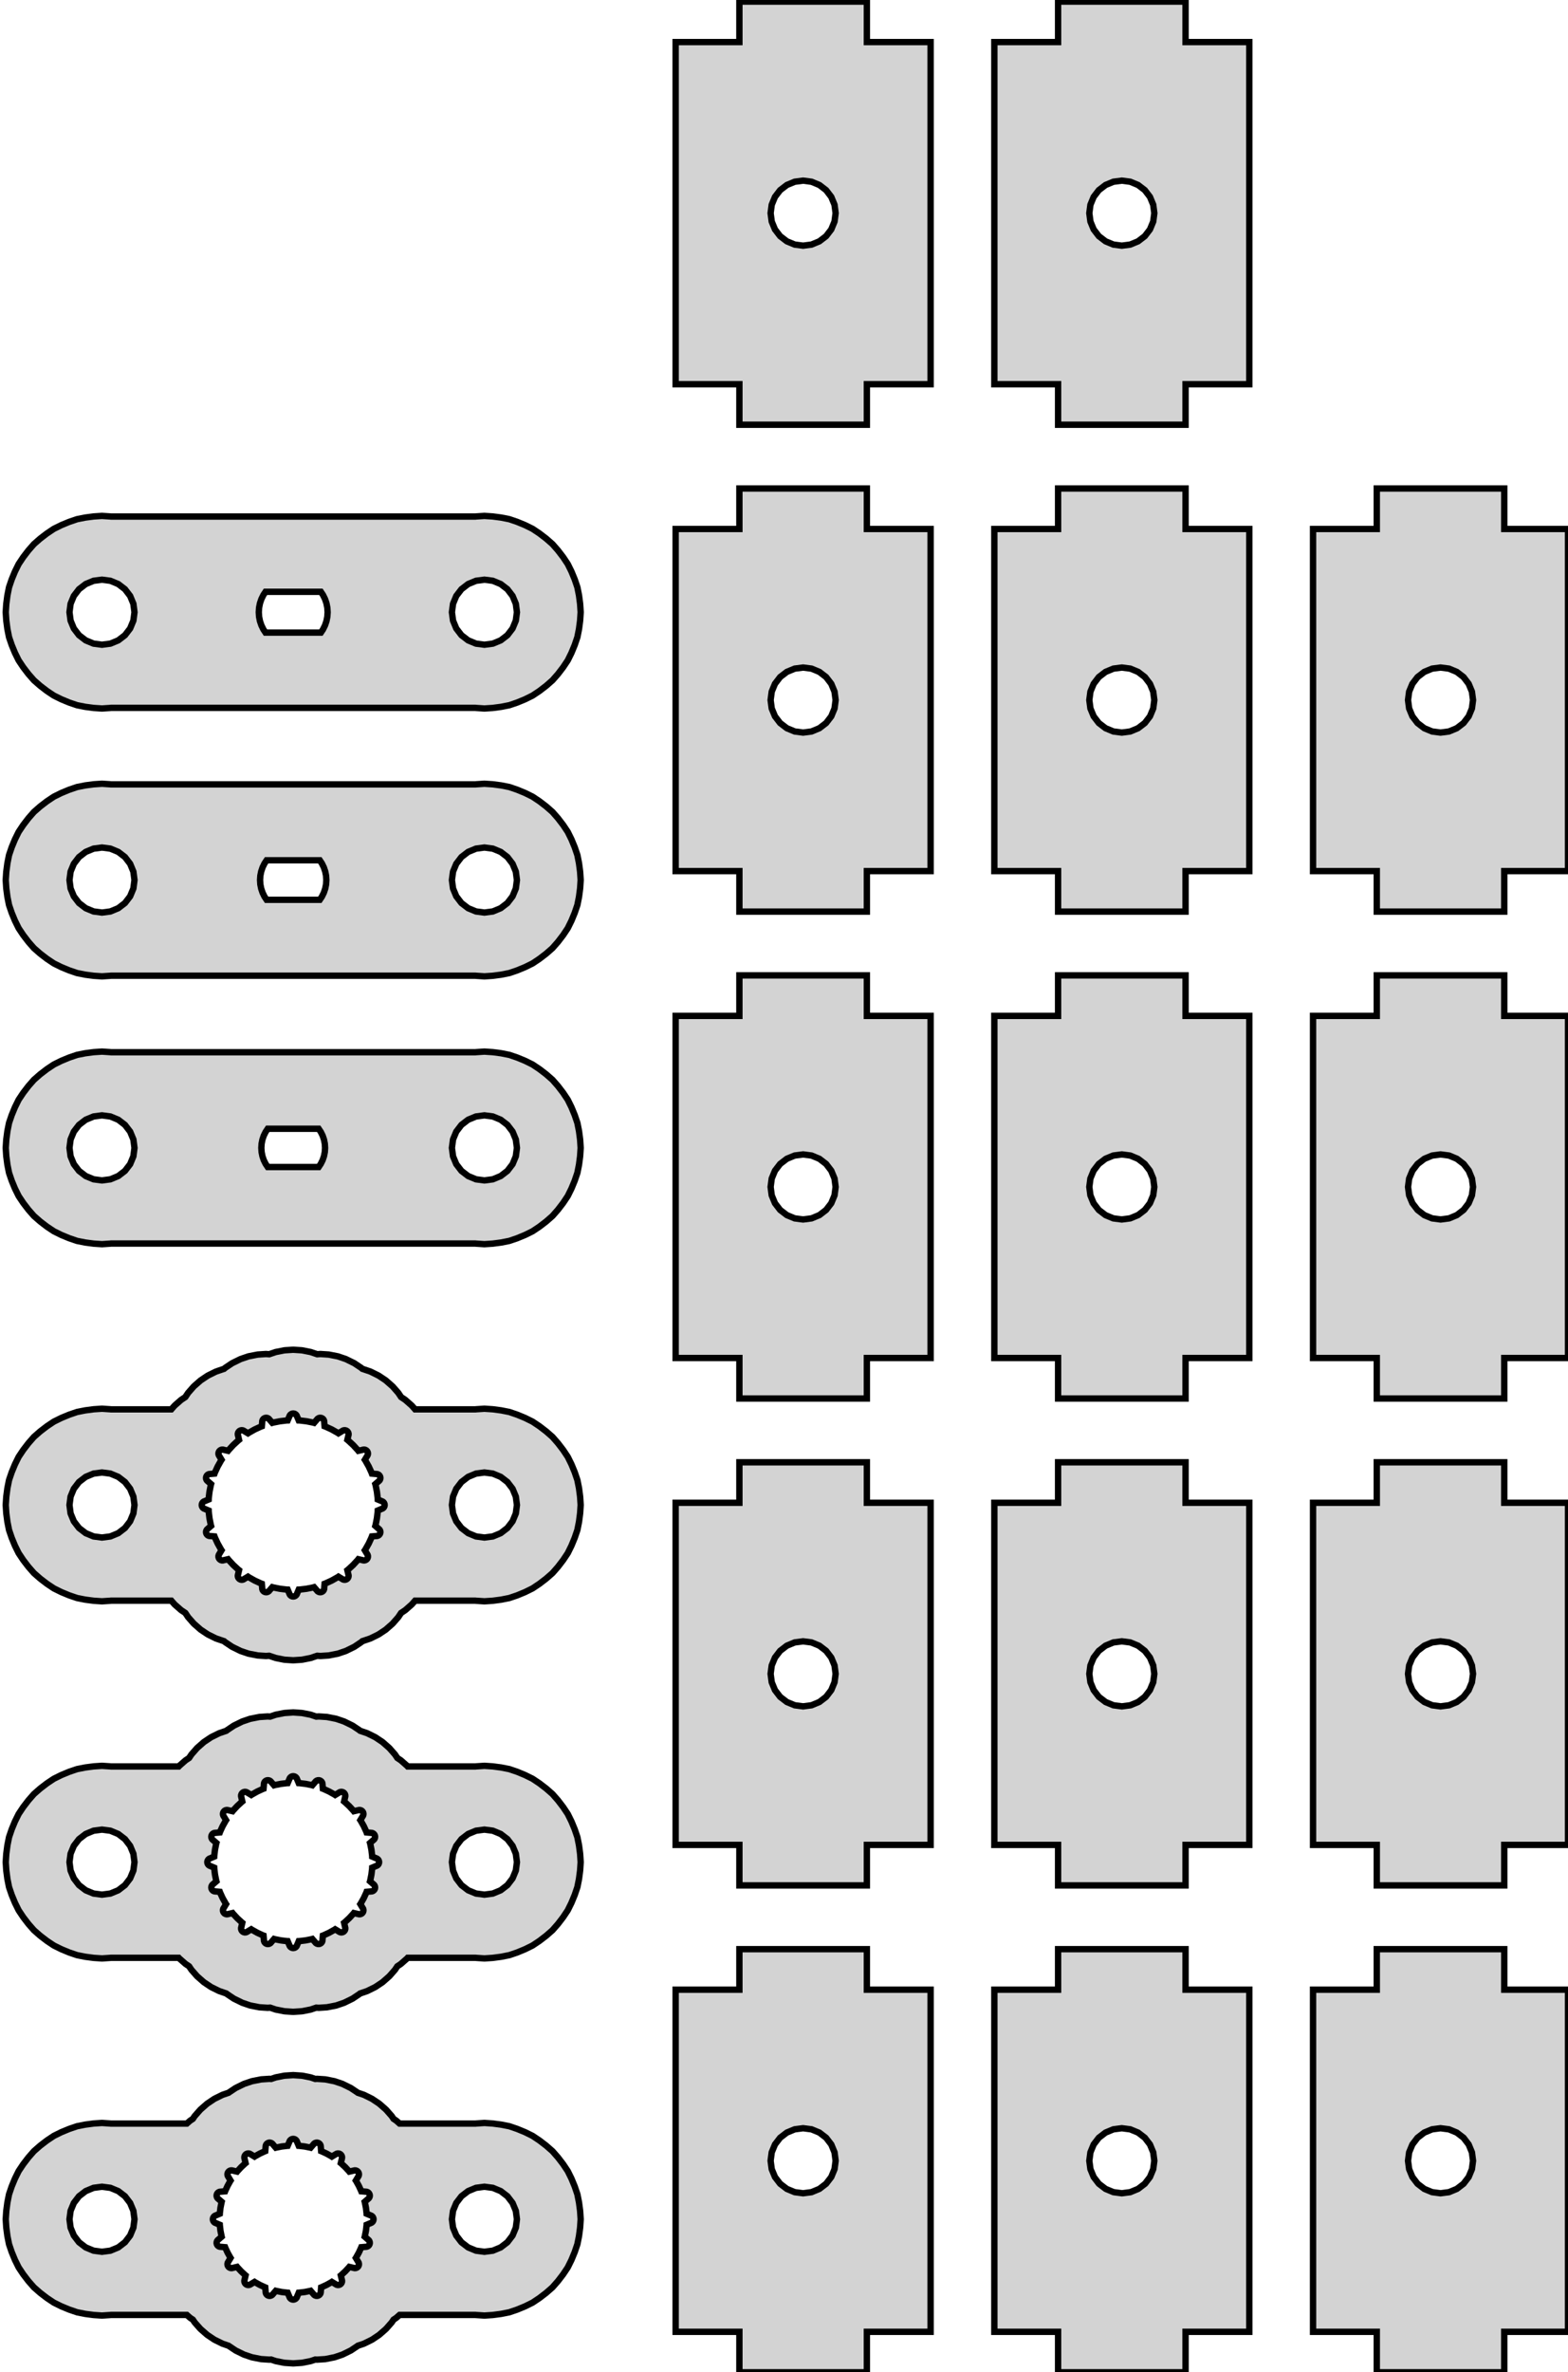 <?xml version="1.0" standalone="no"?>
<!DOCTYPE svg PUBLIC "-//W3C//DTD SVG 1.1//EN" "http://www.w3.org/Graphics/SVG/1.1/DTD/svg11.dtd">
<svg width="123" height="186" viewBox="-23 -186 123 186" xmlns="http://www.w3.org/2000/svg" version="1.1">
<title>OpenSCAD Model</title>
<path d="
M 45,-155.875 L 50,-155.875 L 50,-182.7 L 45,-182.7 L 45,-185.875 L 35,-185.875
 L 35,-182.7 L 30,-182.7 L 30,-155.875 L 35,-155.875 L 35,-152.7 L 45,-152.7
 z
M 39.34,-166.824 L 38.725,-167.079 L 38.197,-167.484 L 37.792,-168.012 L 37.537,-168.628 L 37.45,-169.287
 L 37.537,-169.947 L 37.792,-170.562 L 38.197,-171.091 L 38.725,-171.496 L 39.34,-171.751 L 40,-171.837
 L 40.66,-171.751 L 41.275,-171.496 L 41.803,-171.091 L 42.208,-170.562 L 42.463,-169.947 L 42.55,-169.287
 L 42.463,-168.628 L 42.208,-168.012 L 41.803,-167.484 L 41.275,-167.079 L 40.66,-166.824 L 40,-166.738
 z
M 70,-155.875 L 75,-155.875 L 75,-182.7 L 70,-182.7 L 70,-185.875 L 60,-185.875
 L 60,-182.7 L 55,-182.7 L 55,-155.875 L 60,-155.875 L 60,-152.7 L 70,-152.7
 z
M 64.34,-166.824 L 63.725,-167.079 L 63.197,-167.484 L 62.792,-168.012 L 62.537,-168.628 L 62.45,-169.287
 L 62.537,-169.947 L 62.792,-170.562 L 63.197,-171.091 L 63.725,-171.496 L 64.34,-171.751 L 65,-171.837
 L 65.66,-171.751 L 66.275,-171.496 L 66.803,-171.091 L 67.208,-170.562 L 67.463,-169.947 L 67.55,-169.287
 L 67.463,-168.628 L 67.208,-168.012 L 66.803,-167.484 L 66.275,-167.079 L 65.66,-166.824 L 65,-166.738
 z
M 95,-117.7 L 100,-117.7 L 100,-144.525 L 95,-144.525 L 95,-147.7 L 85,-147.7
 L 85,-144.525 L 80,-144.525 L 80,-117.7 L 85,-117.7 L 85,-114.525 L 95,-114.525
 z
M 89.34,-128.649 L 88.725,-128.904 L 88.197,-129.309 L 87.792,-129.837 L 87.537,-130.452 L 87.45,-131.112
 L 87.537,-131.772 L 87.792,-132.387 L 88.197,-132.916 L 88.725,-133.321 L 89.34,-133.576 L 90,-133.662
 L 90.66,-133.576 L 91.275,-133.321 L 91.803,-132.916 L 92.208,-132.387 L 92.463,-131.772 L 92.55,-131.112
 L 92.463,-130.452 L 92.208,-129.837 L 91.803,-129.309 L 91.275,-128.904 L 90.66,-128.649 L 90,-128.562
 z
M 70,-117.7 L 75,-117.7 L 75,-144.525 L 70,-144.525 L 70,-147.7 L 60,-147.7
 L 60,-144.525 L 55,-144.525 L 55,-117.7 L 60,-117.7 L 60,-114.525 L 70,-114.525
 z
M 64.34,-128.649 L 63.725,-128.904 L 63.197,-129.309 L 62.792,-129.837 L 62.537,-130.452 L 62.45,-131.112
 L 62.537,-131.772 L 62.792,-132.387 L 63.197,-132.916 L 63.725,-133.321 L 64.34,-133.576 L 65,-133.662
 L 65.66,-133.576 L 66.275,-133.321 L 66.803,-132.916 L 67.208,-132.387 L 67.463,-131.772 L 67.55,-131.112
 L 67.463,-130.452 L 67.208,-129.837 L 66.803,-129.309 L 66.275,-128.904 L 65.66,-128.649 L 65,-128.562
 z
M 45,-117.7 L 50,-117.7 L 50,-144.525 L 45,-144.525 L 45,-147.7 L 35,-147.7
 L 35,-144.525 L 30,-144.525 L 30,-117.7 L 35,-117.7 L 35,-114.525 L 45,-114.525
 z
M 39.34,-128.649 L 38.725,-128.904 L 38.197,-129.309 L 37.792,-129.837 L 37.537,-130.452 L 37.45,-131.112
 L 37.537,-131.772 L 37.792,-132.387 L 38.197,-132.916 L 38.725,-133.321 L 39.34,-133.576 L 40,-133.662
 L 40.66,-133.576 L 41.275,-133.321 L 41.803,-132.916 L 42.208,-132.387 L 42.463,-131.772 L 42.55,-131.112
 L 42.463,-130.452 L 42.208,-129.837 L 41.803,-129.309 L 41.275,-128.904 L 40.66,-128.649 L 40,-128.562
 z
M 15.653,-130.493 L 16.313,-130.58 L 16.954,-130.707 L 17.573,-130.918 L 18.188,-131.172 L 18.775,-131.462
 L 19.319,-131.825 L 19.847,-132.23 L 20.339,-132.661 L 20.77,-133.153 L 21.175,-133.681 L 21.538,-134.225
 L 21.828,-134.812 L 22.082,-135.427 L 22.293,-136.046 L 22.42,-136.687 L 22.507,-137.347 L 22.55,-138
 L 22.507,-138.653 L 22.42,-139.313 L 22.293,-139.954 L 22.082,-140.573 L 21.828,-141.188 L 21.538,-141.775
 L 21.175,-142.319 L 20.77,-142.847 L 20.339,-143.339 L 19.847,-143.77 L 19.319,-144.175 L 18.775,-144.538
 L 18.188,-144.828 L 17.573,-145.082 L 16.954,-145.293 L 16.313,-145.42 L 15.653,-145.507 L 15,-145.55
 L 14.347,-145.507 L 14.293,-145.5 L -14.293,-145.5 L -14.347,-145.507 L -15,-145.55 L -15.653,-145.507
 L -16.313,-145.42 L -16.954,-145.293 L -17.573,-145.082 L -18.188,-144.828 L -18.775,-144.538 L -19.319,-144.175
 L -19.847,-143.77 L -20.339,-143.339 L -20.77,-142.847 L -21.175,-142.319 L -21.538,-141.775 L -21.828,-141.188
 L -22.082,-140.573 L -22.293,-139.954 L -22.42,-139.313 L -22.507,-138.653 L -22.55,-138 L -22.507,-137.347
 L -22.42,-136.687 L -22.293,-136.046 L -22.082,-135.427 L -21.828,-134.812 L -21.538,-134.225 L -21.175,-133.681
 L -20.77,-133.153 L -20.339,-132.661 L -19.847,-132.23 L -19.319,-131.825 L -18.775,-131.462 L -18.188,-131.172
 L -17.573,-130.918 L -16.954,-130.707 L -16.313,-130.58 L -15.653,-130.493 L -15,-130.45 L -14.347,-130.493
 L -14.293,-130.5 L 14.293,-130.5 L 14.347,-130.493 L 15,-130.45 z
M -15.66,-135.537 L -16.275,-135.792 L -16.803,-136.197 L -17.208,-136.725 L -17.463,-137.34 L -17.55,-138
 L -17.463,-138.66 L -17.208,-139.275 L -16.803,-139.803 L -16.275,-140.208 L -15.66,-140.463 L -15,-140.55
 L -14.34,-140.463 L -13.725,-140.208 L -13.197,-139.803 L -12.792,-139.275 L -12.537,-138.66 L -12.45,-138
 L -12.537,-137.34 L -12.792,-136.725 L -13.197,-136.197 L -13.725,-135.792 L -14.34,-135.537 L -15,-135.45
 z
M 14.34,-135.537 L 13.725,-135.792 L 13.197,-136.197 L 12.792,-136.725 L 12.537,-137.34 L 12.45,-138
 L 12.537,-138.66 L 12.792,-139.275 L 13.197,-139.803 L 13.725,-140.208 L 14.34,-140.463 L 15,-140.55
 L 15.66,-140.463 L 16.275,-140.208 L 16.803,-139.803 L 17.208,-139.275 L 17.463,-138.66 L 17.55,-138
 L 17.463,-137.34 L 17.208,-136.725 L 16.803,-136.197 L 16.275,-135.792 L 15.66,-135.537 L 15,-135.45
 z
M -2.171,-136.4 L -2.338,-136.65 L -2.494,-136.967 L -2.608,-137.301 L -2.677,-137.648 L -2.7,-138
 L -2.677,-138.352 L -2.608,-138.699 L -2.494,-139.033 L -2.338,-139.35 L -2.171,-139.6 L 2.171,-139.6
 L 2.338,-139.35 L 2.494,-139.033 L 2.608,-138.699 L 2.677,-138.352 L 2.7,-138 L 2.677,-137.648
 L 2.608,-137.301 L 2.494,-136.967 L 2.338,-136.65 L 2.171,-136.4 z
M 15.653,-109.493 L 16.313,-109.58 L 16.954,-109.707 L 17.573,-109.918 L 18.188,-110.172 L 18.775,-110.462
 L 19.319,-110.825 L 19.847,-111.23 L 20.339,-111.661 L 20.77,-112.153 L 21.175,-112.681 L 21.538,-113.225
 L 21.828,-113.812 L 22.082,-114.427 L 22.293,-115.046 L 22.42,-115.687 L 22.507,-116.347 L 22.55,-117
 L 22.507,-117.653 L 22.42,-118.313 L 22.293,-118.954 L 22.082,-119.573 L 21.828,-120.188 L 21.538,-120.775
 L 21.175,-121.319 L 20.77,-121.847 L 20.339,-122.339 L 19.847,-122.77 L 19.319,-123.175 L 18.775,-123.538
 L 18.188,-123.828 L 17.573,-124.082 L 16.954,-124.293 L 16.313,-124.42 L 15.653,-124.507 L 15,-124.55
 L 14.347,-124.507 L 14.293,-124.5 L -14.293,-124.5 L -14.347,-124.507 L -15,-124.55 L -15.653,-124.507
 L -16.313,-124.42 L -16.954,-124.293 L -17.573,-124.082 L -18.188,-123.828 L -18.775,-123.538 L -19.319,-123.175
 L -19.847,-122.77 L -20.339,-122.339 L -20.77,-121.847 L -21.175,-121.319 L -21.538,-120.775 L -21.828,-120.188
 L -22.082,-119.573 L -22.293,-118.954 L -22.42,-118.313 L -22.507,-117.653 L -22.55,-117 L -22.507,-116.347
 L -22.42,-115.687 L -22.293,-115.046 L -22.082,-114.427 L -21.828,-113.812 L -21.538,-113.225 L -21.175,-112.681
 L -20.77,-112.153 L -20.339,-111.661 L -19.847,-111.23 L -19.319,-110.825 L -18.775,-110.462 L -18.188,-110.172
 L -17.573,-109.918 L -16.954,-109.707 L -16.313,-109.58 L -15.653,-109.493 L -15,-109.45 L -14.347,-109.493
 L -14.293,-109.5 L 14.293,-109.5 L 14.347,-109.493 L 15,-109.45 z
M 14.34,-114.537 L 13.725,-114.792 L 13.197,-115.197 L 12.792,-115.725 L 12.537,-116.34 L 12.45,-117
 L 12.537,-117.66 L 12.792,-118.275 L 13.197,-118.803 L 13.725,-119.208 L 14.34,-119.463 L 15,-119.55
 L 15.66,-119.463 L 16.275,-119.208 L 16.803,-118.803 L 17.208,-118.275 L 17.463,-117.66 L 17.55,-117
 L 17.463,-116.34 L 17.208,-115.725 L 16.803,-115.197 L 16.275,-114.792 L 15.66,-114.537 L 15,-114.45
 z
M -15.66,-114.537 L -16.275,-114.792 L -16.803,-115.197 L -17.208,-115.725 L -17.463,-116.34 L -17.55,-117
 L -17.463,-117.66 L -17.208,-118.275 L -16.803,-118.803 L -16.275,-119.208 L -15.66,-119.463 L -15,-119.55
 L -14.34,-119.463 L -13.725,-119.208 L -13.197,-118.803 L -12.792,-118.275 L -12.537,-117.66 L -12.45,-117
 L -12.537,-116.34 L -12.792,-115.725 L -13.197,-115.197 L -13.725,-114.792 L -14.34,-114.537 L -15,-114.45
 z
M -2.085,-115.45 L -2.252,-115.7 L -2.402,-116.005 L -2.511,-116.327 L -2.578,-116.661 L -2.6,-117
 L -2.578,-117.339 L -2.511,-117.673 L -2.402,-117.995 L -2.252,-118.3 L -2.085,-118.55 L 2.085,-118.55
 L 2.252,-118.3 L 2.402,-117.995 L 2.511,-117.673 L 2.578,-117.339 L 2.6,-117 L 2.578,-116.661
 L 2.511,-116.327 L 2.402,-116.005 L 2.252,-115.7 L 2.085,-115.45 z
M 70,-79.525 L 75,-79.525 L 75,-106.35 L 70,-106.35 L 70,-109.525 L 60,-109.525
 L 60,-106.35 L 55,-106.35 L 55,-79.525 L 60,-79.525 L 60,-76.35 L 70,-76.35
 z
M 64.34,-90.474 L 63.725,-90.729 L 63.197,-91.134 L 62.792,-91.662 L 62.537,-92.278 L 62.45,-92.938
 L 62.537,-93.597 L 62.792,-94.213 L 63.197,-94.741 L 63.725,-95.146 L 64.34,-95.401 L 65,-95.487
 L 65.66,-95.401 L 66.275,-95.146 L 66.803,-94.741 L 67.208,-94.213 L 67.463,-93.597 L 67.55,-92.938
 L 67.463,-92.278 L 67.208,-91.662 L 66.803,-91.134 L 66.275,-90.729 L 65.66,-90.474 L 65,-90.388
 z
M 95,-79.525 L 100,-79.525 L 100,-106.35 L 95,-106.35 L 95,-109.525 L 85,-109.525
 L 85,-106.35 L 80,-106.35 L 80,-79.525 L 85,-79.525 L 85,-76.35 L 95,-76.35
 z
M 89.34,-90.474 L 88.725,-90.729 L 88.197,-91.134 L 87.792,-91.662 L 87.537,-92.278 L 87.45,-92.938
 L 87.537,-93.597 L 87.792,-94.213 L 88.197,-94.741 L 88.725,-95.146 L 89.34,-95.401 L 90,-95.487
 L 90.66,-95.401 L 91.275,-95.146 L 91.803,-94.741 L 92.208,-94.213 L 92.463,-93.597 L 92.55,-92.938
 L 92.463,-92.278 L 92.208,-91.662 L 91.803,-91.134 L 91.275,-90.729 L 90.66,-90.474 L 90,-90.388
 z
M 45,-79.525 L 50,-79.525 L 50,-106.35 L 45,-106.35 L 45,-109.525 L 35,-109.525
 L 35,-106.35 L 30,-106.35 L 30,-79.525 L 35,-79.525 L 35,-76.35 L 45,-76.35
 z
M 39.34,-90.474 L 38.725,-90.729 L 38.197,-91.134 L 37.792,-91.662 L 37.537,-92.278 L 37.45,-92.938
 L 37.537,-93.597 L 37.792,-94.213 L 38.197,-94.741 L 38.725,-95.146 L 39.34,-95.401 L 40,-95.487
 L 40.66,-95.401 L 41.275,-95.146 L 41.803,-94.741 L 42.208,-94.213 L 42.463,-93.597 L 42.55,-92.938
 L 42.463,-92.278 L 42.208,-91.662 L 41.803,-91.134 L 41.275,-90.729 L 40.66,-90.474 L 40,-90.388
 z
M 15.653,-88.493 L 16.313,-88.58 L 16.954,-88.707 L 17.573,-88.918 L 18.188,-89.172 L 18.775,-89.462
 L 19.319,-89.825 L 19.847,-90.23 L 20.339,-90.661 L 20.77,-91.153 L 21.175,-91.681 L 21.538,-92.225
 L 21.828,-92.812 L 22.082,-93.427 L 22.293,-94.046 L 22.42,-94.687 L 22.507,-95.347 L 22.55,-96
 L 22.507,-96.653 L 22.42,-97.313 L 22.293,-97.954 L 22.082,-98.573 L 21.828,-99.188 L 21.538,-99.775
 L 21.175,-100.319 L 20.77,-100.847 L 20.339,-101.339 L 19.847,-101.77 L 19.319,-102.175 L 18.775,-102.538
 L 18.188,-102.828 L 17.573,-103.082 L 16.954,-103.293 L 16.313,-103.42 L 15.653,-103.507 L 15,-103.55
 L 14.347,-103.507 L 14.293,-103.5 L -14.293,-103.5 L -14.347,-103.507 L -15,-103.55 L -15.653,-103.507
 L -16.313,-103.42 L -16.954,-103.293 L -17.573,-103.082 L -18.188,-102.828 L -18.775,-102.538 L -19.319,-102.175
 L -19.847,-101.77 L -20.339,-101.339 L -20.77,-100.847 L -21.175,-100.319 L -21.538,-99.775 L -21.828,-99.188
 L -22.082,-98.573 L -22.293,-97.954 L -22.42,-97.313 L -22.507,-96.653 L -22.55,-96 L -22.507,-95.347
 L -22.42,-94.687 L -22.293,-94.046 L -22.082,-93.427 L -21.828,-92.812 L -21.538,-92.225 L -21.175,-91.681
 L -20.77,-91.153 L -20.339,-90.661 L -19.847,-90.23 L -19.319,-89.825 L -18.775,-89.462 L -18.188,-89.172
 L -17.573,-88.918 L -16.954,-88.707 L -16.313,-88.58 L -15.653,-88.493 L -15,-88.45 L -14.347,-88.493
 L -14.293,-88.5 L 14.293,-88.5 L 14.347,-88.493 L 15,-88.45 z
M 14.34,-93.537 L 13.725,-93.792 L 13.197,-94.197 L 12.792,-94.725 L 12.537,-95.34 L 12.45,-96
 L 12.537,-96.66 L 12.792,-97.275 L 13.197,-97.803 L 13.725,-98.208 L 14.34,-98.463 L 15,-98.55
 L 15.66,-98.463 L 16.275,-98.208 L 16.803,-97.803 L 17.208,-97.275 L 17.463,-96.66 L 17.55,-96
 L 17.463,-95.34 L 17.208,-94.725 L 16.803,-94.197 L 16.275,-93.792 L 15.66,-93.537 L 15,-93.45
 z
M -15.66,-93.537 L -16.275,-93.792 L -16.803,-94.197 L -17.208,-94.725 L -17.463,-95.34 L -17.55,-96
 L -17.463,-96.66 L -17.208,-97.275 L -16.803,-97.803 L -16.275,-98.208 L -15.66,-98.463 L -15,-98.55
 L -14.34,-98.463 L -13.725,-98.208 L -13.197,-97.803 L -12.792,-97.275 L -12.537,-96.66 L -12.45,-96
 L -12.537,-95.34 L -12.792,-94.725 L -13.197,-94.197 L -13.725,-93.792 L -14.34,-93.537 L -15,-93.45
 z
M -1.998,-94.5 L -2.165,-94.75 L -2.31,-95.043 L -2.415,-95.353 L -2.479,-95.674 L -2.5,-96
 L -2.479,-96.326 L -2.415,-96.647 L -2.31,-96.957 L -2.165,-97.25 L -1.998,-97.5 L 1.998,-97.5
 L 2.165,-97.25 L 2.31,-96.957 L 2.415,-96.647 L 2.479,-96.326 L 2.5,-96 L 2.479,-95.674
 L 2.415,-95.353 L 2.31,-95.043 L 2.165,-94.75 L 1.998,-94.5 z
M 0.653,-55.868 L 0.733,-55.879 L 1.375,-56.007 L 1.882,-56.179 L 2.137,-56.162 L 2.789,-56.205
 L 3.511,-56.347 L 4.13,-56.557 L 4.791,-56.882 L 5.334,-57.245 L 5.426,-57.324 L 5.439,-57.327
 L 6.059,-57.538 L 6.645,-57.827 L 6.717,-57.866 L 7.261,-58.229 L 7.752,-58.66 L 7.812,-58.717
 L 8.243,-59.208 L 8.463,-59.537 L 8.792,-59.757 L 9.283,-60.188 L 9.34,-60.248 L 9.561,-60.5
 L 14.293,-60.5 L 14.347,-60.493 L 15,-60.45 L 15.653,-60.493 L 16.313,-60.58 L 16.954,-60.707
 L 17.573,-60.917 L 18.188,-61.172 L 18.775,-61.462 L 19.319,-61.825 L 19.847,-62.23 L 20.339,-62.661
 L 20.77,-63.153 L 21.175,-63.681 L 21.538,-64.225 L 21.828,-64.812 L 22.082,-65.427 L 22.293,-66.046
 L 22.42,-66.687 L 22.507,-67.347 L 22.55,-68 L 22.507,-68.653 L 22.42,-69.313 L 22.293,-69.954
 L 22.082,-70.573 L 21.828,-71.188 L 21.538,-71.775 L 21.175,-72.319 L 20.77,-72.847 L 20.339,-73.339
 L 19.847,-73.77 L 19.319,-74.175 L 18.775,-74.538 L 18.188,-74.828 L 17.573,-75.082 L 16.954,-75.293
 L 16.313,-75.42 L 15.653,-75.507 L 15,-75.55 L 14.347,-75.507 L 14.293,-75.5 L 9.561,-75.5
 L 9.34,-75.752 L 9.283,-75.812 L 8.792,-76.243 L 8.463,-76.463 L 8.243,-76.792 L 7.812,-77.284
 L 7.752,-77.34 L 7.261,-77.771 L 6.717,-78.134 L 6.645,-78.173 L 6.059,-78.462 L 5.439,-78.673
 L 5.426,-78.676 L 5.334,-78.755 L 4.791,-79.118 L 4.13,-79.443 L 3.511,-79.653 L 2.789,-79.795
 L 2.137,-79.838 L 1.882,-79.821 L 1.375,-79.993 L 0.733,-80.121 L 0.653,-80.132 L 0,-80.174
 L -0.653,-80.132 L -0.733,-80.121 L -1.375,-79.993 L -1.882,-79.821 L -2.137,-79.838 L -2.789,-79.795
 L -3.511,-79.653 L -4.13,-79.443 L -4.791,-79.118 L -5.334,-78.755 L -5.426,-78.676 L -5.439,-78.673
 L -6.059,-78.462 L -6.645,-78.173 L -6.717,-78.134 L -7.261,-77.771 L -7.752,-77.34 L -7.812,-77.284
 L -8.243,-76.792 L -8.463,-76.463 L -8.792,-76.243 L -9.283,-75.812 L -9.34,-75.752 L -9.561,-75.5
 L -14.293,-75.5 L -14.347,-75.507 L -15,-75.55 L -15.653,-75.507 L -16.313,-75.42 L -16.954,-75.293
 L -17.573,-75.082 L -18.188,-74.828 L -18.775,-74.538 L -19.319,-74.175 L -19.847,-73.77 L -20.339,-73.339
 L -20.77,-72.847 L -21.175,-72.319 L -21.538,-71.775 L -21.828,-71.188 L -22.082,-70.573 L -22.293,-69.954
 L -22.42,-69.313 L -22.507,-68.653 L -22.55,-68 L -22.507,-67.347 L -22.42,-66.687 L -22.293,-66.046
 L -22.082,-65.427 L -21.828,-64.812 L -21.538,-64.225 L -21.175,-63.681 L -20.77,-63.153 L -20.339,-62.661
 L -19.847,-62.23 L -19.319,-61.825 L -18.775,-61.462 L -18.188,-61.172 L -17.573,-60.917 L -16.954,-60.707
 L -16.313,-60.58 L -15.653,-60.493 L -15,-60.45 L -14.347,-60.493 L -14.293,-60.5 L -9.561,-60.5
 L -9.34,-60.248 L -9.283,-60.188 L -8.792,-59.757 L -8.463,-59.537 L -8.243,-59.208 L -7.812,-58.717
 L -7.752,-58.66 L -7.261,-58.229 L -6.717,-57.866 L -6.645,-57.827 L -6.059,-57.538 L -5.439,-57.327
 L -5.426,-57.324 L -5.334,-57.245 L -4.791,-56.882 L -4.13,-56.557 L -3.511,-56.347 L -2.789,-56.205
 L -2.137,-56.162 L -1.882,-56.179 L -1.375,-56.007 L -0.733,-55.879 L -0.653,-55.868 L 0,-55.826
 z
M -0.081,-60.836 L -0.156,-60.868 L -0.221,-60.917 L -0.271,-60.982 L -0.434,-61.368 L -0.522,-61.371
 L -1.04,-61.433 L -1.552,-61.534 L -1.637,-61.558 L -1.911,-61.242 L -1.979,-61.196 L -2.055,-61.168
 L -2.137,-61.162 L -2.217,-61.177 L -2.291,-61.212 L -2.353,-61.265 L -2.399,-61.332 L -2.426,-61.409
 L -2.462,-61.826 L -2.545,-61.857 L -3.019,-62.075 L -3.474,-62.331 L -3.547,-62.38 L -3.906,-62.163
 L -3.984,-62.14 L -4.066,-62.138 L -4.145,-62.157 L -4.217,-62.196 L -4.276,-62.252 L -4.319,-62.322
 L -4.342,-62.4 L -4.344,-62.481 L -4.249,-62.889 L -4.318,-62.944 L -4.702,-63.298 L -5.056,-63.682
 L -5.111,-63.751 L -5.519,-63.656 L -5.6,-63.658 L -5.678,-63.681 L -5.748,-63.724 L -5.804,-63.783
 L -5.843,-63.855 L -5.862,-63.934 L -5.86,-64.016 L -5.837,-64.094 L -5.621,-64.453 L -5.669,-64.526
 L -5.925,-64.981 L -6.143,-65.455 L -6.174,-65.538 L -6.591,-65.574 L -6.668,-65.601 L -6.735,-65.647
 L -6.788,-65.709 L -6.823,-65.783 L -6.838,-65.863 L -6.832,-65.945 L -6.804,-66.022 L -6.758,-66.089
 L -6.442,-66.363 L -6.466,-66.448 L -6.567,-66.96 L -6.629,-67.478 L -6.632,-67.566 L -7.018,-67.729
 L -7.083,-67.779 L -7.132,-67.844 L -7.164,-67.919 L -7.174,-68 L -7.164,-68.081 L -7.132,-68.156
 L -7.083,-68.221 L -7.018,-68.271 L -6.632,-68.434 L -6.629,-68.522 L -6.567,-69.04 L -6.466,-69.552
 L -6.442,-69.637 L -6.758,-69.911 L -6.804,-69.978 L -6.832,-70.055 L -6.838,-70.137 L -6.823,-70.217
 L -6.788,-70.291 L -6.735,-70.353 L -6.668,-70.399 L -6.591,-70.426 L -6.174,-70.462 L -6.143,-70.545
 L -5.925,-71.019 L -5.669,-71.474 L -5.621,-71.547 L -5.837,-71.906 L -5.86,-71.984 L -5.862,-72.066
 L -5.843,-72.145 L -5.804,-72.217 L -5.748,-72.276 L -5.678,-72.319 L -5.6,-72.342 L -5.519,-72.344
 L -5.111,-72.249 L -5.056,-72.318 L -4.702,-72.702 L -4.318,-73.056 L -4.249,-73.111 L -4.344,-73.519
 L -4.342,-73.6 L -4.319,-73.678 L -4.276,-73.748 L -4.217,-73.804 L -4.145,-73.843 L -4.066,-73.862
 L -3.984,-73.86 L -3.906,-73.837 L -3.547,-73.621 L -3.474,-73.669 L -3.019,-73.925 L -2.545,-74.143
 L -2.462,-74.174 L -2.426,-74.591 L -2.399,-74.668 L -2.353,-74.735 L -2.291,-74.788 L -2.217,-74.823
 L -2.137,-74.838 L -2.055,-74.832 L -1.979,-74.804 L -1.911,-74.758 L -1.637,-74.442 L -1.552,-74.466
 L -1.04,-74.567 L -0.522,-74.629 L -0.434,-74.632 L -0.271,-75.018 L -0.221,-75.083 L -0.156,-75.132
 L -0.081,-75.164 L 0,-75.174 L 0.081,-75.164 L 0.156,-75.132 L 0.221,-75.083 L 0.271,-75.018
 L 0.434,-74.632 L 0.522,-74.629 L 1.04,-74.567 L 1.552,-74.466 L 1.637,-74.442 L 1.911,-74.758
 L 1.979,-74.804 L 2.055,-74.832 L 2.137,-74.838 L 2.217,-74.823 L 2.291,-74.788 L 2.353,-74.735
 L 2.399,-74.668 L 2.426,-74.591 L 2.462,-74.174 L 2.545,-74.143 L 3.019,-73.925 L 3.474,-73.669
 L 3.547,-73.621 L 3.906,-73.837 L 3.984,-73.86 L 4.066,-73.862 L 4.145,-73.843 L 4.217,-73.804
 L 4.276,-73.748 L 4.319,-73.678 L 4.342,-73.6 L 4.344,-73.519 L 4.249,-73.111 L 4.318,-73.056
 L 4.702,-72.702 L 5.056,-72.318 L 5.111,-72.249 L 5.519,-72.344 L 5.6,-72.342 L 5.678,-72.319
 L 5.748,-72.276 L 5.804,-72.217 L 5.843,-72.145 L 5.862,-72.066 L 5.86,-71.984 L 5.837,-71.906
 L 5.621,-71.547 L 5.669,-71.474 L 5.925,-71.019 L 6.143,-70.545 L 6.174,-70.462 L 6.591,-70.426
 L 6.668,-70.399 L 6.735,-70.353 L 6.788,-70.291 L 6.823,-70.217 L 6.838,-70.137 L 6.832,-70.055
 L 6.804,-69.978 L 6.758,-69.911 L 6.442,-69.637 L 6.466,-69.552 L 6.567,-69.04 L 6.629,-68.522
 L 6.632,-68.434 L 7.018,-68.271 L 7.083,-68.221 L 7.132,-68.156 L 7.164,-68.081 L 7.174,-68
 L 7.164,-67.919 L 7.132,-67.844 L 7.083,-67.779 L 7.018,-67.729 L 6.632,-67.566 L 6.629,-67.478
 L 6.567,-66.96 L 6.466,-66.448 L 6.442,-66.363 L 6.758,-66.089 L 6.804,-66.022 L 6.832,-65.945
 L 6.838,-65.863 L 6.823,-65.783 L 6.788,-65.709 L 6.735,-65.647 L 6.668,-65.601 L 6.591,-65.574
 L 6.174,-65.538 L 6.143,-65.455 L 5.925,-64.981 L 5.669,-64.526 L 5.621,-64.453 L 5.837,-64.094
 L 5.86,-64.016 L 5.862,-63.934 L 5.843,-63.855 L 5.804,-63.783 L 5.748,-63.724 L 5.678,-63.681
 L 5.6,-63.658 L 5.519,-63.656 L 5.111,-63.751 L 5.056,-63.682 L 4.702,-63.298 L 4.318,-62.944
 L 4.249,-62.889 L 4.344,-62.481 L 4.342,-62.4 L 4.319,-62.322 L 4.276,-62.252 L 4.217,-62.196
 L 4.145,-62.157 L 4.066,-62.138 L 3.984,-62.14 L 3.906,-62.163 L 3.547,-62.38 L 3.474,-62.331
 L 3.019,-62.075 L 2.545,-61.857 L 2.462,-61.826 L 2.426,-61.409 L 2.399,-61.332 L 2.353,-61.265
 L 2.291,-61.212 L 2.217,-61.177 L 2.137,-61.162 L 2.055,-61.168 L 1.979,-61.196 L 1.911,-61.242
 L 1.637,-61.558 L 1.552,-61.534 L 1.04,-61.433 L 0.522,-61.371 L 0.434,-61.368 L 0.271,-60.982
 L 0.221,-60.917 L 0.156,-60.868 L 0.081,-60.836 L 0,-60.826 z
M -15.66,-65.537 L -16.275,-65.792 L -16.803,-66.197 L -17.208,-66.725 L -17.463,-67.34 L -17.55,-68
 L -17.463,-68.66 L -17.208,-69.275 L -16.803,-69.803 L -16.275,-70.208 L -15.66,-70.463 L -15,-70.55
 L -14.34,-70.463 L -13.725,-70.208 L -13.197,-69.803 L -12.792,-69.275 L -12.537,-68.66 L -12.45,-68
 L -12.537,-67.34 L -12.792,-66.725 L -13.197,-66.197 L -13.725,-65.792 L -14.34,-65.537 L -15,-65.45
 z
M 14.34,-65.537 L 13.725,-65.792 L 13.197,-66.197 L 12.792,-66.725 L 12.537,-67.34 L 12.45,-68
 L 12.537,-68.66 L 12.792,-69.275 L 13.197,-69.803 L 13.725,-70.208 L 14.34,-70.463 L 15,-70.55
 L 15.66,-70.463 L 16.275,-70.208 L 16.803,-69.803 L 17.208,-69.275 L 17.463,-68.66 L 17.55,-68
 L 17.463,-67.34 L 17.208,-66.725 L 16.803,-66.197 L 16.275,-65.792 L 15.66,-65.537 L 15,-65.45
 z
M 95,-41.35 L 100,-41.35 L 100,-68.175 L 95,-68.175 L 95,-71.35 L 85,-71.35
 L 85,-68.175 L 80,-68.175 L 80,-41.35 L 85,-41.35 L 85,-38.175 L 95,-38.175
 z
M 89.34,-52.299 L 88.725,-52.554 L 88.197,-52.959 L 87.792,-53.487 L 87.537,-54.102 L 87.45,-54.763
 L 87.537,-55.422 L 87.792,-56.038 L 88.197,-56.566 L 88.725,-56.971 L 89.34,-57.226 L 90,-57.312
 L 90.66,-57.226 L 91.275,-56.971 L 91.803,-56.566 L 92.208,-56.038 L 92.463,-55.422 L 92.55,-54.763
 L 92.463,-54.102 L 92.208,-53.487 L 91.803,-52.959 L 91.275,-52.554 L 90.66,-52.299 L 90,-52.212
 z
M 70,-41.35 L 75,-41.35 L 75,-68.175 L 70,-68.175 L 70,-71.35 L 60,-71.35
 L 60,-68.175 L 55,-68.175 L 55,-41.35 L 60,-41.35 L 60,-38.175 L 70,-38.175
 z
M 64.34,-52.299 L 63.725,-52.554 L 63.197,-52.959 L 62.792,-53.487 L 62.537,-54.102 L 62.45,-54.763
 L 62.537,-55.422 L 62.792,-56.038 L 63.197,-56.566 L 63.725,-56.971 L 64.34,-57.226 L 65,-57.312
 L 65.66,-57.226 L 66.275,-56.971 L 66.803,-56.566 L 67.208,-56.038 L 67.463,-55.422 L 67.55,-54.763
 L 67.463,-54.102 L 67.208,-53.487 L 66.803,-52.959 L 66.275,-52.554 L 65.66,-52.299 L 65,-52.212
 z
M 45,-41.35 L 50,-41.35 L 50,-68.175 L 45,-68.175 L 45,-71.35 L 35,-71.35
 L 35,-68.175 L 30,-68.175 L 30,-41.35 L 35,-41.35 L 35,-38.175 L 45,-38.175
 z
M 39.34,-52.299 L 38.725,-52.554 L 38.197,-52.959 L 37.792,-53.487 L 37.537,-54.102 L 37.45,-54.763
 L 37.537,-55.422 L 37.792,-56.038 L 38.197,-56.566 L 38.725,-56.971 L 39.34,-57.226 L 40,-57.312
 L 40.66,-57.226 L 41.275,-56.971 L 41.803,-56.566 L 42.208,-56.038 L 42.463,-55.422 L 42.55,-54.763
 L 42.463,-54.102 L 42.208,-53.487 L 41.803,-52.959 L 41.275,-52.554 L 40.66,-52.299 L 40,-52.212
 z
M 0.653,-28.305 L 0.733,-28.316 L 1.375,-28.443 L 1.807,-28.59 L 2.002,-28.577 L 2.654,-28.62
 L 3.376,-28.762 L 3.995,-28.973 L 4.656,-29.297 L 5.199,-29.66 L 5.25,-29.703 L 5.802,-29.891
 L 6.389,-30.18 L 6.46,-30.219 L 7.004,-30.582 L 7.496,-31.014 L 7.555,-31.07 L 7.986,-31.561
 L 8.167,-31.833 L 8.439,-32.014 L 8.93,-32.445 L 8.982,-32.5 L 14.293,-32.5 L 14.347,-32.493
 L 15,-32.45 L 15.653,-32.493 L 16.313,-32.58 L 16.954,-32.707 L 17.573,-32.917 L 18.188,-33.172
 L 18.775,-33.462 L 19.319,-33.825 L 19.847,-34.23 L 20.339,-34.661 L 20.77,-35.153 L 21.175,-35.681
 L 21.538,-36.225 L 21.828,-36.812 L 22.082,-37.427 L 22.293,-38.046 L 22.42,-38.687 L 22.507,-39.347
 L 22.55,-40 L 22.507,-40.653 L 22.42,-41.313 L 22.293,-41.954 L 22.082,-42.573 L 21.828,-43.188
 L 21.538,-43.775 L 21.175,-44.319 L 20.77,-44.847 L 20.339,-45.339 L 19.847,-45.77 L 19.319,-46.175
 L 18.775,-46.538 L 18.188,-46.828 L 17.573,-47.083 L 16.954,-47.293 L 16.313,-47.42 L 15.653,-47.507
 L 15,-47.55 L 14.347,-47.507 L 14.293,-47.5 L 8.982,-47.5 L 8.93,-47.555 L 8.439,-47.986
 L 8.167,-48.167 L 7.986,-48.438 L 7.555,-48.93 L 7.496,-48.986 L 7.004,-49.418 L 6.46,-49.781
 L 6.389,-49.82 L 5.802,-50.109 L 5.25,-50.297 L 5.199,-50.34 L 4.656,-50.703 L 3.995,-51.027
 L 3.376,-51.237 L 2.654,-51.38 L 2.002,-51.423 L 1.807,-51.41 L 1.375,-51.557 L 0.733,-51.684
 L 0.653,-51.695 L 0,-51.738 L -0.653,-51.695 L -0.733,-51.684 L -1.375,-51.557 L -1.807,-51.41
 L -2.002,-51.423 L -2.654,-51.38 L -3.376,-51.237 L -3.995,-51.027 L -4.656,-50.703 L -5.199,-50.34
 L -5.25,-50.297 L -5.802,-50.109 L -6.389,-49.82 L -6.46,-49.781 L -7.004,-49.418 L -7.496,-48.986
 L -7.555,-48.93 L -7.986,-48.438 L -8.167,-48.167 L -8.439,-47.986 L -8.93,-47.555 L -8.982,-47.5
 L -14.293,-47.5 L -14.347,-47.507 L -15,-47.55 L -15.653,-47.507 L -16.313,-47.42 L -16.954,-47.293
 L -17.573,-47.083 L -18.188,-46.828 L -18.775,-46.538 L -19.319,-46.175 L -19.847,-45.77 L -20.339,-45.339
 L -20.77,-44.847 L -21.175,-44.319 L -21.538,-43.775 L -21.828,-43.188 L -22.082,-42.573 L -22.293,-41.954
 L -22.42,-41.313 L -22.507,-40.653 L -22.55,-40 L -22.507,-39.347 L -22.42,-38.687 L -22.293,-38.046
 L -22.082,-37.427 L -21.828,-36.812 L -21.538,-36.225 L -21.175,-35.681 L -20.77,-35.153 L -20.339,-34.661
 L -19.847,-34.23 L -19.319,-33.825 L -18.775,-33.462 L -18.188,-33.172 L -17.573,-32.917 L -16.954,-32.707
 L -16.313,-32.58 L -15.653,-32.493 L -15,-32.45 L -14.347,-32.493 L -14.293,-32.5 L -8.982,-32.5
 L -8.93,-32.445 L -8.439,-32.014 L -8.167,-31.833 L -7.986,-31.561 L -7.555,-31.07 L -7.496,-31.014
 L -7.004,-30.582 L -6.46,-30.219 L -6.389,-30.18 L -5.802,-29.891 L -5.25,-29.703 L -5.199,-29.66
 L -4.656,-29.297 L -3.995,-28.973 L -3.376,-28.762 L -2.654,-28.62 L -2.002,-28.577 L -1.807,-28.59
 L -1.375,-28.443 L -0.733,-28.316 L -0.653,-28.305 L 0,-28.262 z
M -0.081,-33.273 L -0.156,-33.304 L -0.221,-33.354 L -0.271,-33.419 L -0.434,-33.804 L -0.487,-33.806
 L -0.972,-33.864 L -1.45,-33.959 L -1.502,-33.974 L -1.776,-33.657 L -1.844,-33.611 L -1.921,-33.584
 L -2.002,-33.577 L -2.082,-33.592 L -2.156,-33.627 L -2.218,-33.68 L -2.264,-33.747 L -2.291,-33.824
 L -2.327,-34.242 L -2.377,-34.26 L -2.821,-34.465 L -3.246,-34.703 L -3.291,-34.733 L -3.65,-34.516
 L -3.728,-34.493 L -3.809,-34.491 L -3.889,-34.51 L -3.96,-34.549 L -4.019,-34.605 L -4.062,-34.675
 L -4.085,-34.753 L -4.087,-34.835 L -3.993,-35.242 L -4.035,-35.276 L -4.393,-35.607 L -4.724,-35.965
 L -4.757,-36.007 L -5.165,-35.913 L -5.247,-35.915 L -5.325,-35.938 L -5.395,-35.98 L -5.451,-36.04
 L -5.49,-36.111 L -5.509,-36.191 L -5.507,-36.272 L -5.484,-36.35 L -5.267,-36.709 L -5.297,-36.754
 L -5.536,-37.179 L -5.74,-37.623 L -5.758,-37.673 L -6.176,-37.709 L -6.253,-37.736 L -6.32,-37.782
 L -6.373,-37.844 L -6.408,-37.918 L -6.423,-37.998 L -6.416,-38.08 L -6.389,-38.156 L -6.343,-38.224
 L -6.026,-38.498 L -6.041,-38.55 L -6.136,-39.028 L -6.194,-39.513 L -6.196,-39.566 L -6.581,-39.729
 L -6.646,-39.779 L -6.696,-39.844 L -6.727,-39.919 L -6.738,-40 L -6.727,-40.081 L -6.696,-40.156
 L -6.646,-40.221 L -6.581,-40.271 L -6.196,-40.434 L -6.194,-40.487 L -6.136,-40.972 L -6.041,-41.45
 L -6.026,-41.502 L -6.343,-41.776 L -6.389,-41.844 L -6.416,-41.92 L -6.423,-42.002 L -6.408,-42.082
 L -6.373,-42.156 L -6.32,-42.218 L -6.253,-42.264 L -6.176,-42.291 L -5.758,-42.327 L -5.74,-42.377
 L -5.536,-42.821 L -5.297,-43.246 L -5.267,-43.291 L -5.484,-43.65 L -5.507,-43.728 L -5.509,-43.809
 L -5.49,-43.889 L -5.451,-43.96 L -5.395,-44.02 L -5.325,-44.062 L -5.247,-44.085 L -5.165,-44.087
 L -4.757,-43.993 L -4.724,-44.035 L -4.393,-44.393 L -4.035,-44.724 L -3.993,-44.758 L -4.087,-45.165
 L -4.085,-45.247 L -4.062,-45.325 L -4.019,-45.395 L -3.96,-45.451 L -3.889,-45.49 L -3.809,-45.509
 L -3.728,-45.507 L -3.65,-45.484 L -3.291,-45.267 L -3.246,-45.297 L -2.821,-45.535 L -2.377,-45.74
 L -2.327,-45.758 L -2.291,-46.176 L -2.264,-46.253 L -2.218,-46.32 L -2.156,-46.373 L -2.082,-46.408
 L -2.002,-46.423 L -1.921,-46.416 L -1.844,-46.389 L -1.776,-46.343 L -1.502,-46.026 L -1.45,-46.041
 L -0.972,-46.136 L -0.487,-46.194 L -0.434,-46.196 L -0.271,-46.581 L -0.221,-46.646 L -0.156,-46.696
 L -0.081,-46.727 L 0,-46.738 L 0.081,-46.727 L 0.156,-46.696 L 0.221,-46.646 L 0.271,-46.581
 L 0.434,-46.196 L 0.487,-46.194 L 0.972,-46.136 L 1.45,-46.041 L 1.502,-46.026 L 1.776,-46.343
 L 1.844,-46.389 L 1.921,-46.416 L 2.002,-46.423 L 2.082,-46.408 L 2.156,-46.373 L 2.218,-46.32
 L 2.264,-46.253 L 2.291,-46.176 L 2.327,-45.758 L 2.377,-45.74 L 2.821,-45.535 L 3.246,-45.297
 L 3.291,-45.267 L 3.65,-45.484 L 3.728,-45.507 L 3.809,-45.509 L 3.889,-45.49 L 3.96,-45.451
 L 4.019,-45.395 L 4.062,-45.325 L 4.085,-45.247 L 4.087,-45.165 L 3.993,-44.758 L 4.035,-44.724
 L 4.393,-44.393 L 4.724,-44.035 L 4.757,-43.993 L 5.165,-44.087 L 5.247,-44.085 L 5.325,-44.062
 L 5.395,-44.02 L 5.451,-43.96 L 5.49,-43.889 L 5.509,-43.809 L 5.507,-43.728 L 5.484,-43.65
 L 5.267,-43.291 L 5.297,-43.246 L 5.536,-42.821 L 5.74,-42.377 L 5.758,-42.327 L 6.176,-42.291
 L 6.253,-42.264 L 6.32,-42.218 L 6.373,-42.156 L 6.408,-42.082 L 6.423,-42.002 L 6.416,-41.92
 L 6.389,-41.844 L 6.343,-41.776 L 6.026,-41.502 L 6.041,-41.45 L 6.136,-40.972 L 6.194,-40.487
 L 6.196,-40.434 L 6.581,-40.271 L 6.646,-40.221 L 6.696,-40.156 L 6.727,-40.081 L 6.738,-40
 L 6.727,-39.919 L 6.696,-39.844 L 6.646,-39.779 L 6.581,-39.729 L 6.196,-39.566 L 6.194,-39.513
 L 6.136,-39.028 L 6.041,-38.55 L 6.026,-38.498 L 6.343,-38.224 L 6.389,-38.156 L 6.416,-38.08
 L 6.423,-37.998 L 6.408,-37.918 L 6.373,-37.844 L 6.32,-37.782 L 6.253,-37.736 L 6.176,-37.709
 L 5.758,-37.673 L 5.74,-37.623 L 5.536,-37.179 L 5.297,-36.754 L 5.267,-36.709 L 5.484,-36.35
 L 5.507,-36.272 L 5.509,-36.191 L 5.49,-36.111 L 5.451,-36.04 L 5.395,-35.98 L 5.325,-35.938
 L 5.247,-35.915 L 5.165,-35.913 L 4.757,-36.007 L 4.724,-35.965 L 4.393,-35.607 L 4.035,-35.276
 L 3.993,-35.242 L 4.087,-34.835 L 4.085,-34.753 L 4.062,-34.675 L 4.019,-34.605 L 3.96,-34.549
 L 3.889,-34.51 L 3.809,-34.491 L 3.728,-34.493 L 3.65,-34.516 L 3.291,-34.733 L 3.246,-34.703
 L 2.821,-34.465 L 2.377,-34.26 L 2.327,-34.242 L 2.291,-33.824 L 2.264,-33.747 L 2.218,-33.68
 L 2.156,-33.627 L 2.082,-33.592 L 2.002,-33.577 L 1.921,-33.584 L 1.844,-33.611 L 1.776,-33.657
 L 1.502,-33.974 L 1.45,-33.959 L 0.972,-33.864 L 0.487,-33.806 L 0.434,-33.804 L 0.271,-33.419
 L 0.221,-33.354 L 0.156,-33.304 L 0.081,-33.273 L 0,-33.262 z
M -15.66,-37.537 L -16.275,-37.792 L -16.803,-38.197 L -17.208,-38.725 L -17.463,-39.34 L -17.55,-40
 L -17.463,-40.66 L -17.208,-41.275 L -16.803,-41.803 L -16.275,-42.208 L -15.66,-42.463 L -15,-42.55
 L -14.34,-42.463 L -13.725,-42.208 L -13.197,-41.803 L -12.792,-41.275 L -12.537,-40.66 L -12.45,-40
 L -12.537,-39.34 L -12.792,-38.725 L -13.197,-38.197 L -13.725,-37.792 L -14.34,-37.537 L -15,-37.45
 z
M 14.34,-37.537 L 13.725,-37.792 L 13.197,-38.197 L 12.792,-38.725 L 12.537,-39.34 L 12.45,-40
 L 12.537,-40.66 L 12.792,-41.275 L 13.197,-41.803 L 13.725,-42.208 L 14.34,-42.463 L 15,-42.55
 L 15.66,-42.463 L 16.275,-42.208 L 16.803,-41.803 L 17.208,-41.275 L 17.463,-40.66 L 17.55,-40
 L 17.463,-39.34 L 17.208,-38.725 L 16.803,-38.197 L 16.275,-37.792 L 15.66,-37.537 L 15,-37.45
 z
M 70,-3.175 L 75,-3.175 L 75,-30 L 70,-30 L 70,-33.175 L 60,-33.175
 L 60,-30 L 55,-30 L 55,-3.175 L 60,-3.175 L 60,-0 L 70,-0
 z
M 64.34,-14.124 L 63.725,-14.379 L 63.197,-14.784 L 62.792,-15.312 L 62.537,-15.928 L 62.45,-16.587
 L 62.537,-17.247 L 62.792,-17.863 L 63.197,-18.391 L 63.725,-18.796 L 64.34,-19.051 L 65,-19.137
 L 65.66,-19.051 L 66.275,-18.796 L 66.803,-18.391 L 67.208,-17.863 L 67.463,-17.247 L 67.55,-16.587
 L 67.463,-15.928 L 67.208,-15.312 L 66.803,-14.784 L 66.275,-14.379 L 65.66,-14.124 L 65,-14.037
 z
M 45,-3.175 L 50,-3.175 L 50,-30 L 45,-30 L 45,-33.175 L 35,-33.175
 L 35,-30 L 30,-30 L 30,-3.175 L 35,-3.175 L 35,-0 L 45,-0
 z
M 39.34,-14.124 L 38.725,-14.379 L 38.197,-14.784 L 37.792,-15.312 L 37.537,-15.928 L 37.45,-16.587
 L 37.537,-17.247 L 37.792,-17.863 L 38.197,-18.391 L 38.725,-18.796 L 39.34,-19.051 L 40,-19.137
 L 40.66,-19.051 L 41.275,-18.796 L 41.803,-18.391 L 42.208,-17.863 L 42.463,-17.247 L 42.55,-16.587
 L 42.463,-15.928 L 42.208,-15.312 L 41.803,-14.784 L 41.275,-14.379 L 40.66,-14.124 L 40,-14.037
 z
M 95,-3.175 L 100,-3.175 L 100,-30 L 95,-30 L 95,-33.175 L 85,-33.175
 L 85,-30 L 80,-30 L 80,-3.175 L 85,-3.175 L 85,-0 L 95,-0
 z
M 89.34,-14.124 L 88.725,-14.379 L 88.197,-14.784 L 87.792,-15.312 L 87.537,-15.928 L 87.45,-16.587
 L 87.537,-17.247 L 87.792,-17.863 L 88.197,-18.391 L 88.725,-18.796 L 89.34,-19.051 L 90,-19.137
 L 90.66,-19.051 L 91.275,-18.796 L 91.803,-18.391 L 92.208,-17.863 L 92.463,-17.247 L 92.55,-16.587
 L 92.463,-15.928 L 92.208,-15.312 L 91.803,-14.784 L 91.275,-14.379 L 90.66,-14.124 L 90,-14.037
 z
M 0.653,-0.742 L 0.733,-0.752 L 1.375,-0.88 L 1.732,-1.001 L 1.867,-0.992 L 2.52,-1.035
 L 3.241,-1.178 L 3.861,-1.388 L 4.521,-1.712 L 5.065,-2.076 L 5.074,-2.084 L 5.545,-2.244
 L 6.132,-2.533 L 6.204,-2.572 L 6.747,-2.936 L 7.239,-3.367 L 7.298,-3.423 L 7.73,-3.915
 L 7.872,-4.128 L 8.085,-4.27 L 8.347,-4.5 L 14.293,-4.5 L 14.347,-4.493 L 15,-4.45
 L 15.653,-4.493 L 16.313,-4.58 L 16.954,-4.707 L 17.573,-4.918 L 18.188,-5.172 L 18.775,-5.462
 L 19.319,-5.825 L 19.847,-6.23 L 20.339,-6.661 L 20.77,-7.153 L 21.175,-7.681 L 21.538,-8.225
 L 21.828,-8.812 L 22.082,-9.427 L 22.293,-10.046 L 22.42,-10.687 L 22.507,-11.347 L 22.55,-12
 L 22.507,-12.653 L 22.42,-13.313 L 22.293,-13.954 L 22.082,-14.573 L 21.828,-15.188 L 21.538,-15.775
 L 21.175,-16.319 L 20.77,-16.847 L 20.339,-17.339 L 19.847,-17.77 L 19.319,-18.175 L 18.775,-18.538
 L 18.188,-18.828 L 17.573,-19.082 L 16.954,-19.293 L 16.313,-19.42 L 15.653,-19.507 L 15,-19.55
 L 14.347,-19.507 L 14.293,-19.5 L 8.347,-19.5 L 8.085,-19.73 L 7.872,-19.872 L 7.73,-20.085
 L 7.298,-20.577 L 7.239,-20.633 L 6.747,-21.064 L 6.204,-21.428 L 6.132,-21.467 L 5.545,-21.756
 L 5.074,-21.916 L 5.065,-21.924 L 4.521,-22.288 L 3.861,-22.612 L 3.241,-22.822 L 2.52,-22.965
 L 1.867,-23.008 L 1.732,-22.999 L 1.375,-23.12 L 0.733,-23.248 L 0.653,-23.258 L 0,-23.301
 L -0.653,-23.258 L -0.733,-23.248 L -1.375,-23.12 L -1.732,-22.999 L -1.867,-23.008 L -2.52,-22.965
 L -3.241,-22.822 L -3.861,-22.612 L -4.521,-22.288 L -5.065,-21.924 L -5.074,-21.916 L -5.545,-21.756
 L -6.132,-21.467 L -6.204,-21.428 L -6.747,-21.064 L -7.239,-20.633 L -7.298,-20.577 L -7.73,-20.085
 L -7.872,-19.872 L -8.085,-19.73 L -8.347,-19.5 L -14.293,-19.5 L -14.347,-19.507 L -15,-19.55
 L -15.653,-19.507 L -16.313,-19.42 L -16.954,-19.293 L -17.573,-19.082 L -18.188,-18.828 L -18.775,-18.538
 L -19.319,-18.175 L -19.847,-17.77 L -20.339,-17.339 L -20.77,-16.847 L -21.175,-16.319 L -21.538,-15.775
 L -21.828,-15.188 L -22.082,-14.573 L -22.293,-13.954 L -22.42,-13.313 L -22.507,-12.653 L -22.55,-12
 L -22.507,-11.347 L -22.42,-10.687 L -22.293,-10.046 L -22.082,-9.427 L -21.828,-8.812 L -21.538,-8.225
 L -21.175,-7.681 L -20.77,-7.153 L -20.339,-6.661 L -19.847,-6.23 L -19.319,-5.825 L -18.775,-5.462
 L -18.188,-5.172 L -17.573,-4.918 L -16.954,-4.707 L -16.313,-4.58 L -15.653,-4.493 L -15,-4.45
 L -14.347,-4.493 L -14.293,-4.5 L -8.347,-4.5 L -8.085,-4.27 L -7.872,-4.128 L -7.73,-3.915
 L -7.298,-3.423 L -7.239,-3.367 L -6.747,-2.936 L -6.204,-2.572 L -6.132,-2.533 L -5.545,-2.244
 L -5.074,-2.084 L -5.065,-2.076 L -4.521,-1.712 L -3.861,-1.388 L -3.241,-1.178 L -2.52,-1.035
 L -1.867,-0.992 L -1.732,-1.001 L -1.375,-0.88 L -0.733,-0.752 L -0.653,-0.742 L 0,-0.699
 z
M -0.081,-5.71 L -0.156,-5.741 L -0.221,-5.79 L -0.271,-5.855 L -0.434,-6.241 L -0.453,-6.242
 L -0.904,-6.295 L -1.348,-6.384 L -1.367,-6.389 L -1.641,-6.072 L -1.709,-6.026 L -1.786,-5.999
 L -1.867,-5.992 L -1.947,-6.007 L -2.021,-6.042 L -2.083,-6.095 L -2.129,-6.163 L -2.156,-6.24
 L -2.192,-6.657 L -2.21,-6.664 L -2.622,-6.854 L -3.018,-7.075 L -3.034,-7.086 L -3.393,-6.87
 L -3.471,-6.847 L -3.553,-6.844 L -3.632,-6.863 L -3.704,-6.902 L -3.763,-6.958 L -3.805,-7.028
 L -3.829,-7.106 L -3.831,-7.188 L -3.736,-7.596 L -3.751,-7.608 L -4.084,-7.916 L -4.392,-8.249
 L -4.404,-8.264 L -4.812,-8.169 L -4.894,-8.171 L -4.972,-8.195 L -5.042,-8.237 L -5.098,-8.296
 L -5.137,-8.368 L -5.156,-8.447 L -5.153,-8.529 L -5.13,-8.607 L -4.914,-8.966 L -4.925,-8.982
 L -5.146,-9.378 L -5.336,-9.79 L -5.343,-9.808 L -5.76,-9.844 L -5.837,-9.871 L -5.905,-9.917
 L -5.958,-9.979 L -5.993,-10.053 L -6.008,-10.133 L -6.001,-10.214 L -5.974,-10.291 L -5.928,-10.358
 L -5.611,-10.633 L -5.616,-10.652 L -5.705,-11.096 L -5.758,-11.547 L -5.759,-11.566 L -6.145,-11.729
 L -6.21,-11.779 L -6.259,-11.844 L -6.29,-11.919 L -6.301,-12 L -6.29,-12.081 L -6.259,-12.156
 L -6.21,-12.221 L -6.145,-12.271 L -5.759,-12.434 L -5.758,-12.453 L -5.705,-12.904 L -5.616,-13.348
 L -5.611,-13.367 L -5.928,-13.642 L -5.974,-13.709 L -6.001,-13.786 L -6.008,-13.867 L -5.993,-13.947
 L -5.958,-14.021 L -5.905,-14.083 L -5.837,-14.129 L -5.76,-14.156 L -5.343,-14.192 L -5.336,-14.21
 L -5.146,-14.622 L -4.925,-15.018 L -4.914,-15.034 L -5.13,-15.393 L -5.153,-15.471 L -5.156,-15.553
 L -5.137,-15.632 L -5.098,-15.704 L -5.042,-15.763 L -4.972,-15.806 L -4.894,-15.829 L -4.812,-15.831
 L -4.404,-15.736 L -4.392,-15.751 L -4.084,-16.084 L -3.751,-16.392 L -3.736,-16.404 L -3.831,-16.812
 L -3.829,-16.894 L -3.805,-16.972 L -3.763,-17.041 L -3.704,-17.098 L -3.632,-17.137 L -3.553,-17.156
 L -3.471,-17.154 L -3.393,-17.13 L -3.034,-16.914 L -3.018,-16.925 L -2.622,-17.146 L -2.21,-17.336
 L -2.192,-17.343 L -2.156,-17.76 L -2.129,-17.837 L -2.083,-17.905 L -2.021,-17.957 L -1.947,-17.993
 L -1.867,-18.008 L -1.786,-18.001 L -1.709,-17.974 L -1.641,-17.928 L -1.367,-17.611 L -1.348,-17.616
 L -0.904,-17.705 L -0.453,-17.758 L -0.434,-17.759 L -0.271,-18.145 L -0.221,-18.209 L -0.156,-18.259
 L -0.081,-18.29 L 0,-18.301 L 0.081,-18.29 L 0.156,-18.259 L 0.221,-18.209 L 0.271,-18.145
 L 0.434,-17.759 L 0.453,-17.758 L 0.904,-17.705 L 1.348,-17.616 L 1.367,-17.611 L 1.641,-17.928
 L 1.709,-17.974 L 1.786,-18.001 L 1.867,-18.008 L 1.947,-17.993 L 2.021,-17.957 L 2.083,-17.905
 L 2.129,-17.837 L 2.156,-17.76 L 2.192,-17.343 L 2.21,-17.336 L 2.622,-17.146 L 3.018,-16.925
 L 3.034,-16.914 L 3.393,-17.13 L 3.471,-17.154 L 3.553,-17.156 L 3.632,-17.137 L 3.704,-17.098
 L 3.763,-17.041 L 3.805,-16.972 L 3.829,-16.894 L 3.831,-16.812 L 3.736,-16.404 L 3.751,-16.392
 L 4.084,-16.084 L 4.392,-15.751 L 4.404,-15.736 L 4.812,-15.831 L 4.894,-15.829 L 4.972,-15.806
 L 5.042,-15.763 L 5.098,-15.704 L 5.137,-15.632 L 5.156,-15.553 L 5.153,-15.471 L 5.13,-15.393
 L 4.914,-15.034 L 4.925,-15.018 L 5.146,-14.622 L 5.336,-14.21 L 5.343,-14.192 L 5.76,-14.156
 L 5.837,-14.129 L 5.905,-14.083 L 5.958,-14.021 L 5.993,-13.947 L 6.008,-13.867 L 6.001,-13.786
 L 5.974,-13.709 L 5.928,-13.642 L 5.611,-13.367 L 5.616,-13.348 L 5.705,-12.904 L 5.758,-12.453
 L 5.759,-12.434 L 6.145,-12.271 L 6.21,-12.221 L 6.259,-12.156 L 6.29,-12.081 L 6.301,-12
 L 6.29,-11.919 L 6.259,-11.844 L 6.21,-11.779 L 6.145,-11.729 L 5.759,-11.566 L 5.758,-11.547
 L 5.705,-11.096 L 5.616,-10.652 L 5.611,-10.633 L 5.928,-10.358 L 5.974,-10.291 L 6.001,-10.214
 L 6.008,-10.133 L 5.993,-10.053 L 5.958,-9.979 L 5.905,-9.917 L 5.837,-9.871 L 5.76,-9.844
 L 5.343,-9.808 L 5.336,-9.79 L 5.146,-9.378 L 4.925,-8.982 L 4.914,-8.966 L 5.13,-8.607
 L 5.153,-8.529 L 5.156,-8.447 L 5.137,-8.368 L 5.098,-8.296 L 5.042,-8.237 L 4.972,-8.195
 L 4.894,-8.171 L 4.812,-8.169 L 4.404,-8.264 L 4.392,-8.249 L 4.084,-7.916 L 3.751,-7.608
 L 3.736,-7.596 L 3.831,-7.188 L 3.829,-7.106 L 3.805,-7.028 L 3.763,-6.958 L 3.704,-6.902
 L 3.632,-6.863 L 3.553,-6.844 L 3.471,-6.847 L 3.393,-6.87 L 3.034,-7.086 L 3.018,-7.075
 L 2.622,-6.854 L 2.21,-6.664 L 2.192,-6.657 L 2.156,-6.24 L 2.129,-6.163 L 2.083,-6.095
 L 2.021,-6.042 L 1.947,-6.007 L 1.867,-5.992 L 1.786,-5.999 L 1.709,-6.026 L 1.641,-6.072
 L 1.367,-6.389 L 1.348,-6.384 L 0.904,-6.295 L 0.453,-6.242 L 0.434,-6.241 L 0.271,-5.855
 L 0.221,-5.79 L 0.156,-5.741 L 0.081,-5.71 L 0,-5.699 z
M 14.34,-9.537 L 13.725,-9.792 L 13.197,-10.197 L 12.792,-10.725 L 12.537,-11.34 L 12.45,-12
 L 12.537,-12.66 L 12.792,-13.275 L 13.197,-13.803 L 13.725,-14.208 L 14.34,-14.463 L 15,-14.55
 L 15.66,-14.463 L 16.275,-14.208 L 16.803,-13.803 L 17.208,-13.275 L 17.463,-12.66 L 17.55,-12
 L 17.463,-11.34 L 17.208,-10.725 L 16.803,-10.197 L 16.275,-9.792 L 15.66,-9.537 L 15,-9.45
 z
M -15.66,-9.537 L -16.275,-9.792 L -16.803,-10.197 L -17.208,-10.725 L -17.463,-11.34 L -17.55,-12
 L -17.463,-12.66 L -17.208,-13.275 L -16.803,-13.803 L -16.275,-14.208 L -15.66,-14.463 L -15,-14.55
 L -14.34,-14.463 L -13.725,-14.208 L -13.197,-13.803 L -12.792,-13.275 L -12.537,-12.66 L -12.45,-12
 L -12.537,-11.34 L -12.792,-10.725 L -13.197,-10.197 L -13.725,-9.792 L -14.34,-9.537 L -15,-9.45
 z
" stroke="black" fill="lightgray" stroke-width="0.5"/></svg>
